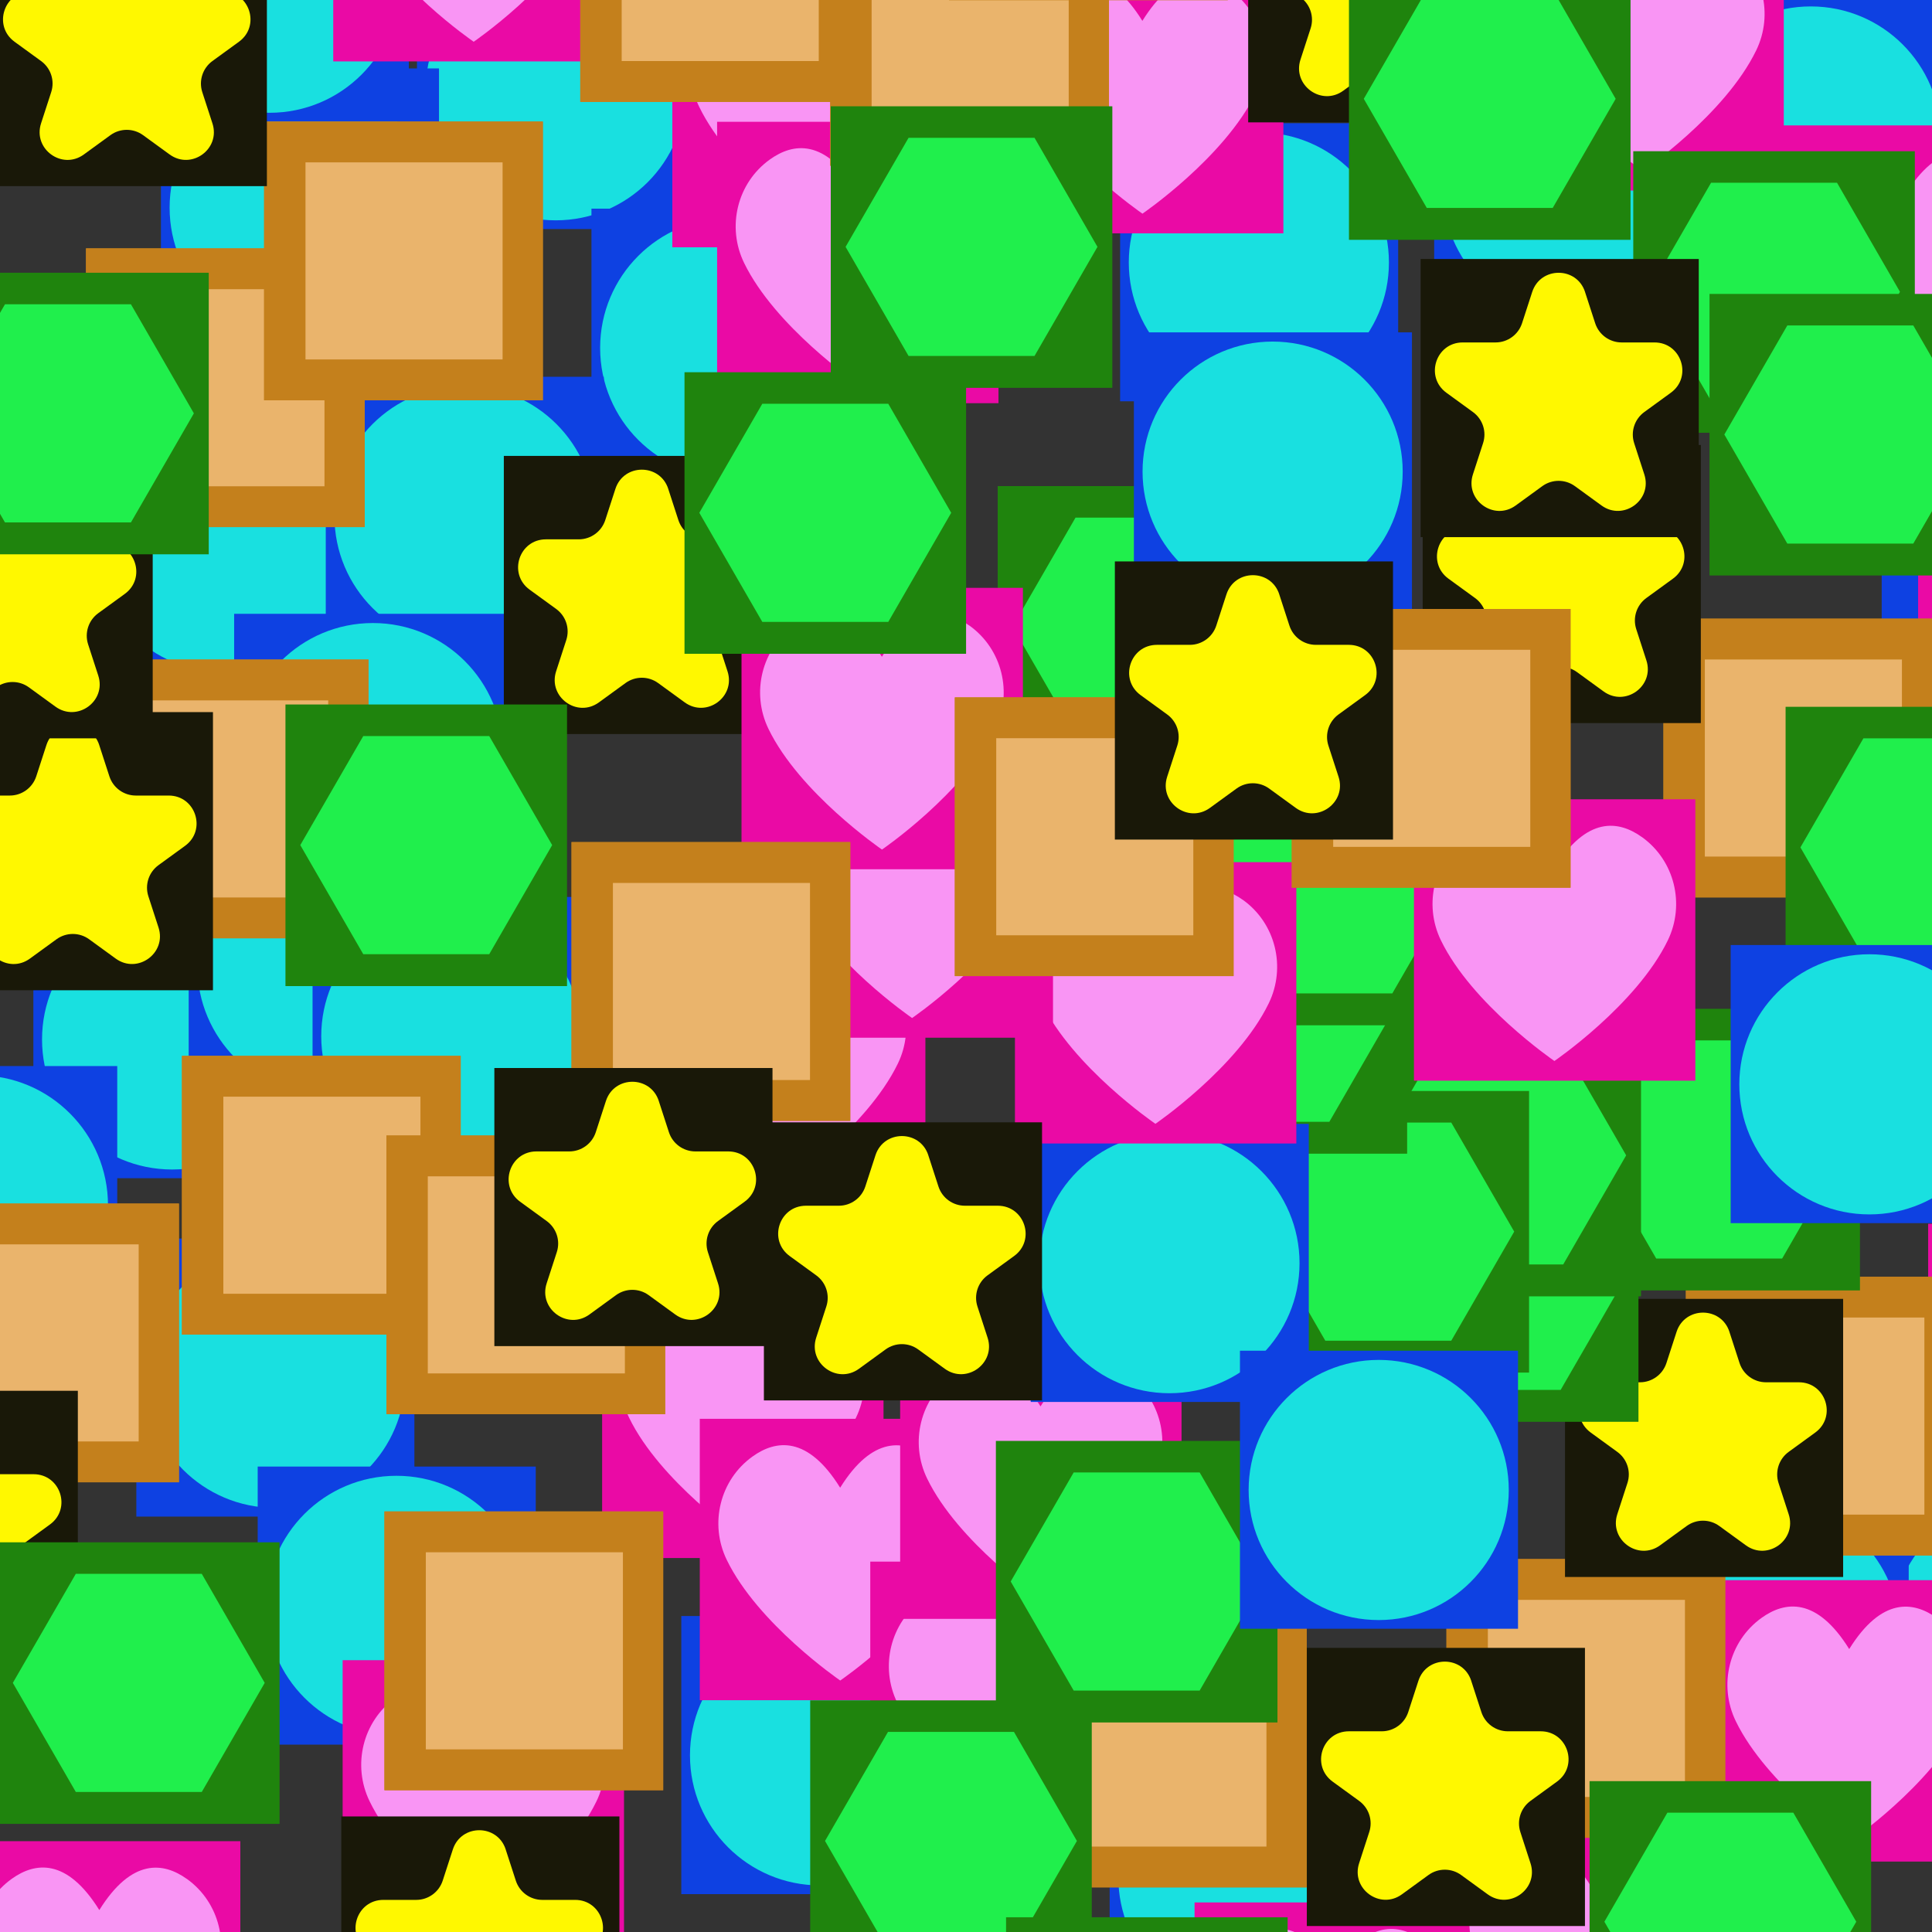 <?xml version="1.0" encoding="UTF-8"?><svg id="Layer_1" xmlns="http://www.w3.org/2000/svg" xmlns:xlink="http://www.w3.org/1999/xlink" viewBox="0 0 512 512"><rect x="0" y="0" width="512" height="512" fill="#333333" stroke="none"/><defs><style>.cls-1{fill:#191808;}.cls-1,.cls-2,.cls-3,.cls-4,.cls-5,.cls-6,.cls-7,.cls-8,.cls-9,.cls-10{stroke-width:0px;}.cls-2{fill:#19e0e0;}.cls-3{fill:#20ef4c;}.cls-4{fill:#ea0aa5;}.cls-5{fill:#c4801c;}.cls-6{fill:#0e41e2;}.cls-7{fill:#1f840d;}.cls-8{fill:#f995f4;}.cls-9{fill:#eab46c;}.cls-10{fill:#fff800;}</style><symbol id="Friendship" viewBox="0 0 74.57 74.57"><rect class="cls-4" y="0" width="74.57" height="74.57"/><path class="cls-8" d="m60.4,10.01c-6.16-4.42-14.59-5.59-23.2,8.25h0C28.58,4.38,20.15,5.56,13.99,9.98c-8.67,6.21-11.5,17.82-6.84,27.41,8.21,16.89,29.58,31.62,30.05,31.95v.03s21.76-14.87,30.06-31.95c4.66-9.59,1.82-21.2-6.84-27.41Z"/></symbol><symbol id="Metal" viewBox="0 0 73.87 73.87"><rect class="cls-5" y="0" width="73.87" height="73.87"/><rect class="cls-5" y="0" width="73.87" height="73.87"/><rect class="cls-9" x="10.97" y="10.82" width="52.23" height="52.23"/></symbol><symbol id="Plant" viewBox="0 0 74.62 74.62"><rect class="cls-7" y="0" width="74.62" height="74.62"/><polygon class="cls-3" points="54 8.36 20.62 8.36 3.93 37.26 20.62 66.17 54 66.17 70.68 37.26 54 8.36"/></symbol><symbol id="Star" viewBox="0 0 73.71 73.71"><rect class="cls-1" x="0" width="73.71" height="73.71"/><path class="cls-10" d="m43.57,8.74l2.69,8.28c.99,3.04,3.82,5.09,7.01,5.09h8.71c7.14,0,10.11,9.13,4.33,13.33l-7.04,5.12c-2.58,1.88-3.66,5.2-2.68,8.24l2.69,8.28c2.21,6.79-5.56,12.43-11.34,8.24l-7.04-5.12c-2.58-1.88-6.08-1.88-8.66,0l-7.04,5.12c-5.77,4.2-13.54-1.45-11.34-8.24l2.69-8.28c.99-3.04-.09-6.36-2.68-8.24l-7.04-5.12c-5.77-4.2-2.81-13.33,4.33-13.33h8.71c3.19,0,6.02-2.06,7.01-5.09l2.69-8.28c2.21-6.79,11.81-6.79,14.01,0Z"/></symbol><symbol id="Water" viewBox="0 0 73.69 73.69"><rect class="cls-6" y="0" width="73.69" height="73.69"/><circle class="cls-2" cx="36.77" cy="36.91" r="34.47"/></symbol></defs><use width="73.69" height="73.69" transform="translate(492.89 -38.37)" xlink:href="#Water"/><use width="73.69" height="73.69" transform="translate(446.87 -56.84)" xlink:href="#Water"/><use width="73.69" height="73.69" transform="translate(194.45 -48.7)" xlink:href="#Water"/><use width="73.69" height="73.69" transform="translate(110.5 -12.99)" xlink:href="#Water"/><use width="73.69" height="73.69" transform="translate(42.65 18.13)" xlink:href="#Water"/><use width="73.69" height="73.69" transform="translate(22.42 106.73)" xlink:href="#Water"/><use width="73.69" height="73.69" transform="translate(8.84 238.55)" xlink:href="#Water"/><use width="73.69" height="73.69" transform="translate(36.13 328.22)" xlink:href="#Water"/><use width="73.69" height="73.69" transform="translate(294.07 460.57)" xlink:href="#Water"/><use width="73.69" height="73.69" transform="translate(498.99 395.1)" xlink:href="#Water"/><use width="73.69" height="73.69" transform="translate(488.04 221.29)" xlink:href="#Water"/><use width="73.69" height="73.69" transform="translate(296.84 32.65)" xlink:href="#Water"/><use width="73.69" height="73.69" transform="translate(34.65 -41.49)" xlink:href="#Water"/><use width="73.69" height="73.69" transform="translate(-42.62 282.52)" xlink:href="#Water"/><use width="73.69" height="73.69" transform="translate(68.29 388.66)" xlink:href="#Water"/><use width="73.69" height="73.69" transform="translate(180.55 428.27)" xlink:href="#Water"/><use width="73.69" height="73.69" transform="translate(432.14 395.87)" xlink:href="#Water"/><use width="73.69" height="73.69" transform="translate(498.67 93.93)" xlink:href="#Water"/><use width="73.69" height="73.69" transform="translate(443.1 -.74)" xlink:href="#Water"/><use width="73.69" height="73.69" transform="translate(380.07 13.16)" xlink:href="#Water"/><use width="73.69" height="73.69" transform="translate(156.74 55.29)" xlink:href="#Water"/><use width="73.69" height="73.69" transform="translate(86.33 99.85)" xlink:href="#Water"/><use width="73.69" height="73.69" transform="translate(62.05 162.67)" xlink:href="#Water"/><use width="73.69" height="73.69" transform="translate(50 219.15)" xlink:href="#Water"/><use width="73.69" height="73.69" transform="translate(82.83 237.71)" xlink:href="#Water"/><use width="74.57" height="74.57" transform="translate(178.17 -9.03)" xlink:href="#Friendship"/><use width="74.57" height="74.57" transform="translate(88.31 -58.29)" xlink:href="#Friendship"/><use width="74.57" height="74.57" transform="translate(-53.32 -35.08)" xlink:href="#Friendship"/><use width="74.57" height="74.57" transform="translate(-74.13 330.84)" xlink:href="#Friendship"/><use width="74.57" height="74.57" transform="translate(90.8 439.97)" xlink:href="#Friendship"/><use width="74.57" height="74.57" transform="translate(316.57 504.17)" xlink:href="#Friendship"/><use width="74.57" height="74.57" transform="translate(384.47 481.69)" xlink:href="#Friendship"/><use width="74.57" height="74.57" transform="translate(452.86 418.76)" xlink:href="#Friendship"/><use width="74.57" height="74.57" transform="translate(510.98 324.31)" xlink:href="#Friendship"/><use width="74.57" height="74.57" transform="translate(508.32 145.66)" xlink:href="#Friendship"/><use width="74.57" height="74.57" transform="translate(467.76 33.23)" xlink:href="#Friendship"/><use width="74.57" height="74.57" transform="translate(398.15 -24.06)" xlink:href="#Friendship"/><use width="74.57" height="74.57" transform="translate(265.54 -12.73)" xlink:href="#Friendship"/><use width="74.57" height="74.57" transform="translate(190.04 32.28)" xlink:href="#Friendship"/><use width="74.57" height="74.57" transform="translate(170.67 244.47)" xlink:href="#Friendship"/><use width="74.57" height="74.57" transform="translate(159.57 338.32)" xlink:href="#Friendship"/><use width="74.57" height="74.57" transform="translate(185.45 376)" xlink:href="#Friendship"/><use width="74.57" height="74.57" transform="translate(230.63 413.84)" xlink:href="#Friendship"/><use width="74.57" height="74.57" transform="translate(238.55 354.45)" xlink:href="#Friendship"/><use width="73.87" height="73.87" transform="translate(220.02 -29.95)" xlink:href="#Metal"/><use width="73.87" height="73.87" transform="translate(22.79 65.82)" xlink:href="#Metal"/><use width="73.87" height="73.87" transform="translate(-59.26 173.68)" xlink:href="#Metal"/><use width="73.87" height="73.87" transform="translate(-26.45 318.95)" xlink:href="#Metal"/><use width="73.87" height="73.87" transform="translate(101.88 400.55)" xlink:href="#Metal"/><use width="73.87" height="73.87" transform="translate(272.42 426.31)" xlink:href="#Metal"/><use width="73.87" height="73.87" transform="translate(383.33 413.16)" xlink:href="#Metal"/><use width="73.87" height="73.87" transform="translate(446.78 338.34)" xlink:href="#Metal"/><use width="73.87" height="73.87" transform="translate(440.83 163.95)" xlink:href="#Metal"/><use width="73.87" height="73.87" transform="translate(251.51 -73.83)" xlink:href="#Metal"/><use width="73.87" height="73.87" transform="translate(153.78 -46.87)" xlink:href="#Metal"/><use width="73.87" height="73.87" transform="translate(69.99 32.21)" xlink:href="#Metal"/><use width="73.87" height="73.87" transform="translate(23.78 174.79)" xlink:href="#Metal"/><use width="73.87" height="73.87" transform="translate(48.22 279.81)" xlink:href="#Metal"/><use width="73.71" height="73.71" transform="translate(330.78 -41.28)" xlink:href="#Star"/><use width="73.71" height="73.71" transform="translate(377.03 117.92)" xlink:href="#Star"/><use width="73.71" height="73.71" transform="translate(414.74 344.21)" xlink:href="#Star"/><use width="73.71" height="73.71" transform="translate(346.32 436.7)" xlink:href="#Star"/><use width="73.71" height="73.71" transform="translate(90.44 481.38)" xlink:href="#Star"/><use width="73.71" height="73.71" transform="translate(-53.08 368.57)" xlink:href="#Star"/><use width="73.71" height="73.71" transform="translate(-17.27 188.72)" xlink:href="#Star"/><use width="73.71" height="73.71" transform="translate(133.52 120.82)" xlink:href="#Star"/><use width="73.71" height="73.71" transform="translate(-2.98 -24.38)" xlink:href="#Star"/><use width="73.71" height="73.71" transform="translate(-33.24 121.95)" xlink:href="#Star"/><use width="74.62" height="74.62" transform="translate(357.49 -11.07)" xlink:href="#Plant"/><use width="74.62" height="74.62" transform="translate(264.4 128.82)" xlink:href="#Plant"/><use width="74.62" height="74.62" transform="translate(263.92 381.85)" xlink:href="#Plant"/><use width="74.62" height="74.62" transform="translate(214.71 450.61)" xlink:href="#Plant"/><use width="74.62" height="74.62" transform="translate(-.53 408.72)" xlink:href="#Plant"/><use width="74.62" height="74.62" transform="translate(-19.3 72.28)" xlink:href="#Plant"/><use width="74.62" height="74.62" transform="translate(220.16 28.16)" xlink:href="#Plant"/><use width="74.62" height="74.62" transform="translate(432.83 40.07)" xlink:href="#Plant"/><use width="74.62" height="74.62" transform="translate(453.04 77.89)" xlink:href="#Plant"/><use width="74.62" height="74.62" transform="translate(473.2 187.31)" xlink:href="#Plant"/><use width="74.62" height="74.62" transform="translate(418.29 267.35)" xlink:href="#Plant"/><use width="74.62" height="74.62" transform="translate(359.59 302.17)" xlink:href="#Plant"/><use width="74.62" height="74.62" transform="translate(360.27 268.92)" xlink:href="#Plant"/><use width="74.62" height="74.62" transform="translate(330.6 289.13)" xlink:href="#Plant"/><use width="74.62" height="74.62" transform="translate(298.29 231.12)" xlink:href="#Plant"/><use width="74.62" height="74.62" transform="translate(314.98 197.09)" xlink:href="#Plant"/><use width="73.69" height="73.69" transform="translate(300.49 88.08)" xlink:href="#Water"/><use width="73.69" height="73.69" transform="translate(273.15 297.84)" xlink:href="#Water"/><use width="73.69" height="73.69" transform="translate(328.6 357.95)" xlink:href="#Water"/><use width="73.69" height="73.69" transform="translate(458.64 250.45)" xlink:href="#Water"/><use width="74.57" height="74.57" transform="translate(374.71 211.82)" xlink:href="#Friendship"/><use width="74.57" height="74.57" transform="translate(268.97 228.47)" xlink:href="#Friendship"/><use width="74.57" height="74.57" transform="translate(204.49 200.43)" xlink:href="#Friendship"/><use width="74.57" height="74.57" transform="translate(196.51 155.79)" xlink:href="#Friendship"/><use width="73.87" height="73.87" transform="translate(342.34 161.38)" xlink:href="#Metal"/><use width="73.87" height="73.87" transform="translate(253.04 184.81)" xlink:href="#Metal"/><use width="73.87" height="73.87" transform="translate(151.46 223.17)" xlink:href="#Metal"/><use width="73.87" height="73.87" transform="translate(102.4 300.92)" xlink:href="#Metal"/><use width="73.71" height="73.71" transform="translate(376.48 68.64)" xlink:href="#Star"/><use width="73.71" height="73.71" transform="translate(295.45 148.78)" xlink:href="#Star"/><use width="73.71" height="73.71" transform="translate(202.44 297.42)" xlink:href="#Star"/><use width="73.71" height="73.71" transform="translate(131.01 283.03)" xlink:href="#Star"/><use width="74.62" height="74.62" transform="translate(181.4 98.64)" xlink:href="#Plant"/><use width="74.62" height="74.62" transform="translate(75.65 186.7)" xlink:href="#Plant"/><use width="74.62" height="74.62" transform="translate(421.25 472.02)" xlink:href="#Plant"/><use width="74.62" height="74.62" transform="translate(266.62 508.1)" xlink:href="#Plant"/><use width="74.57" height="74.57" transform="translate(-10.88 487.93)" xlink:href="#Friendship"/></svg>